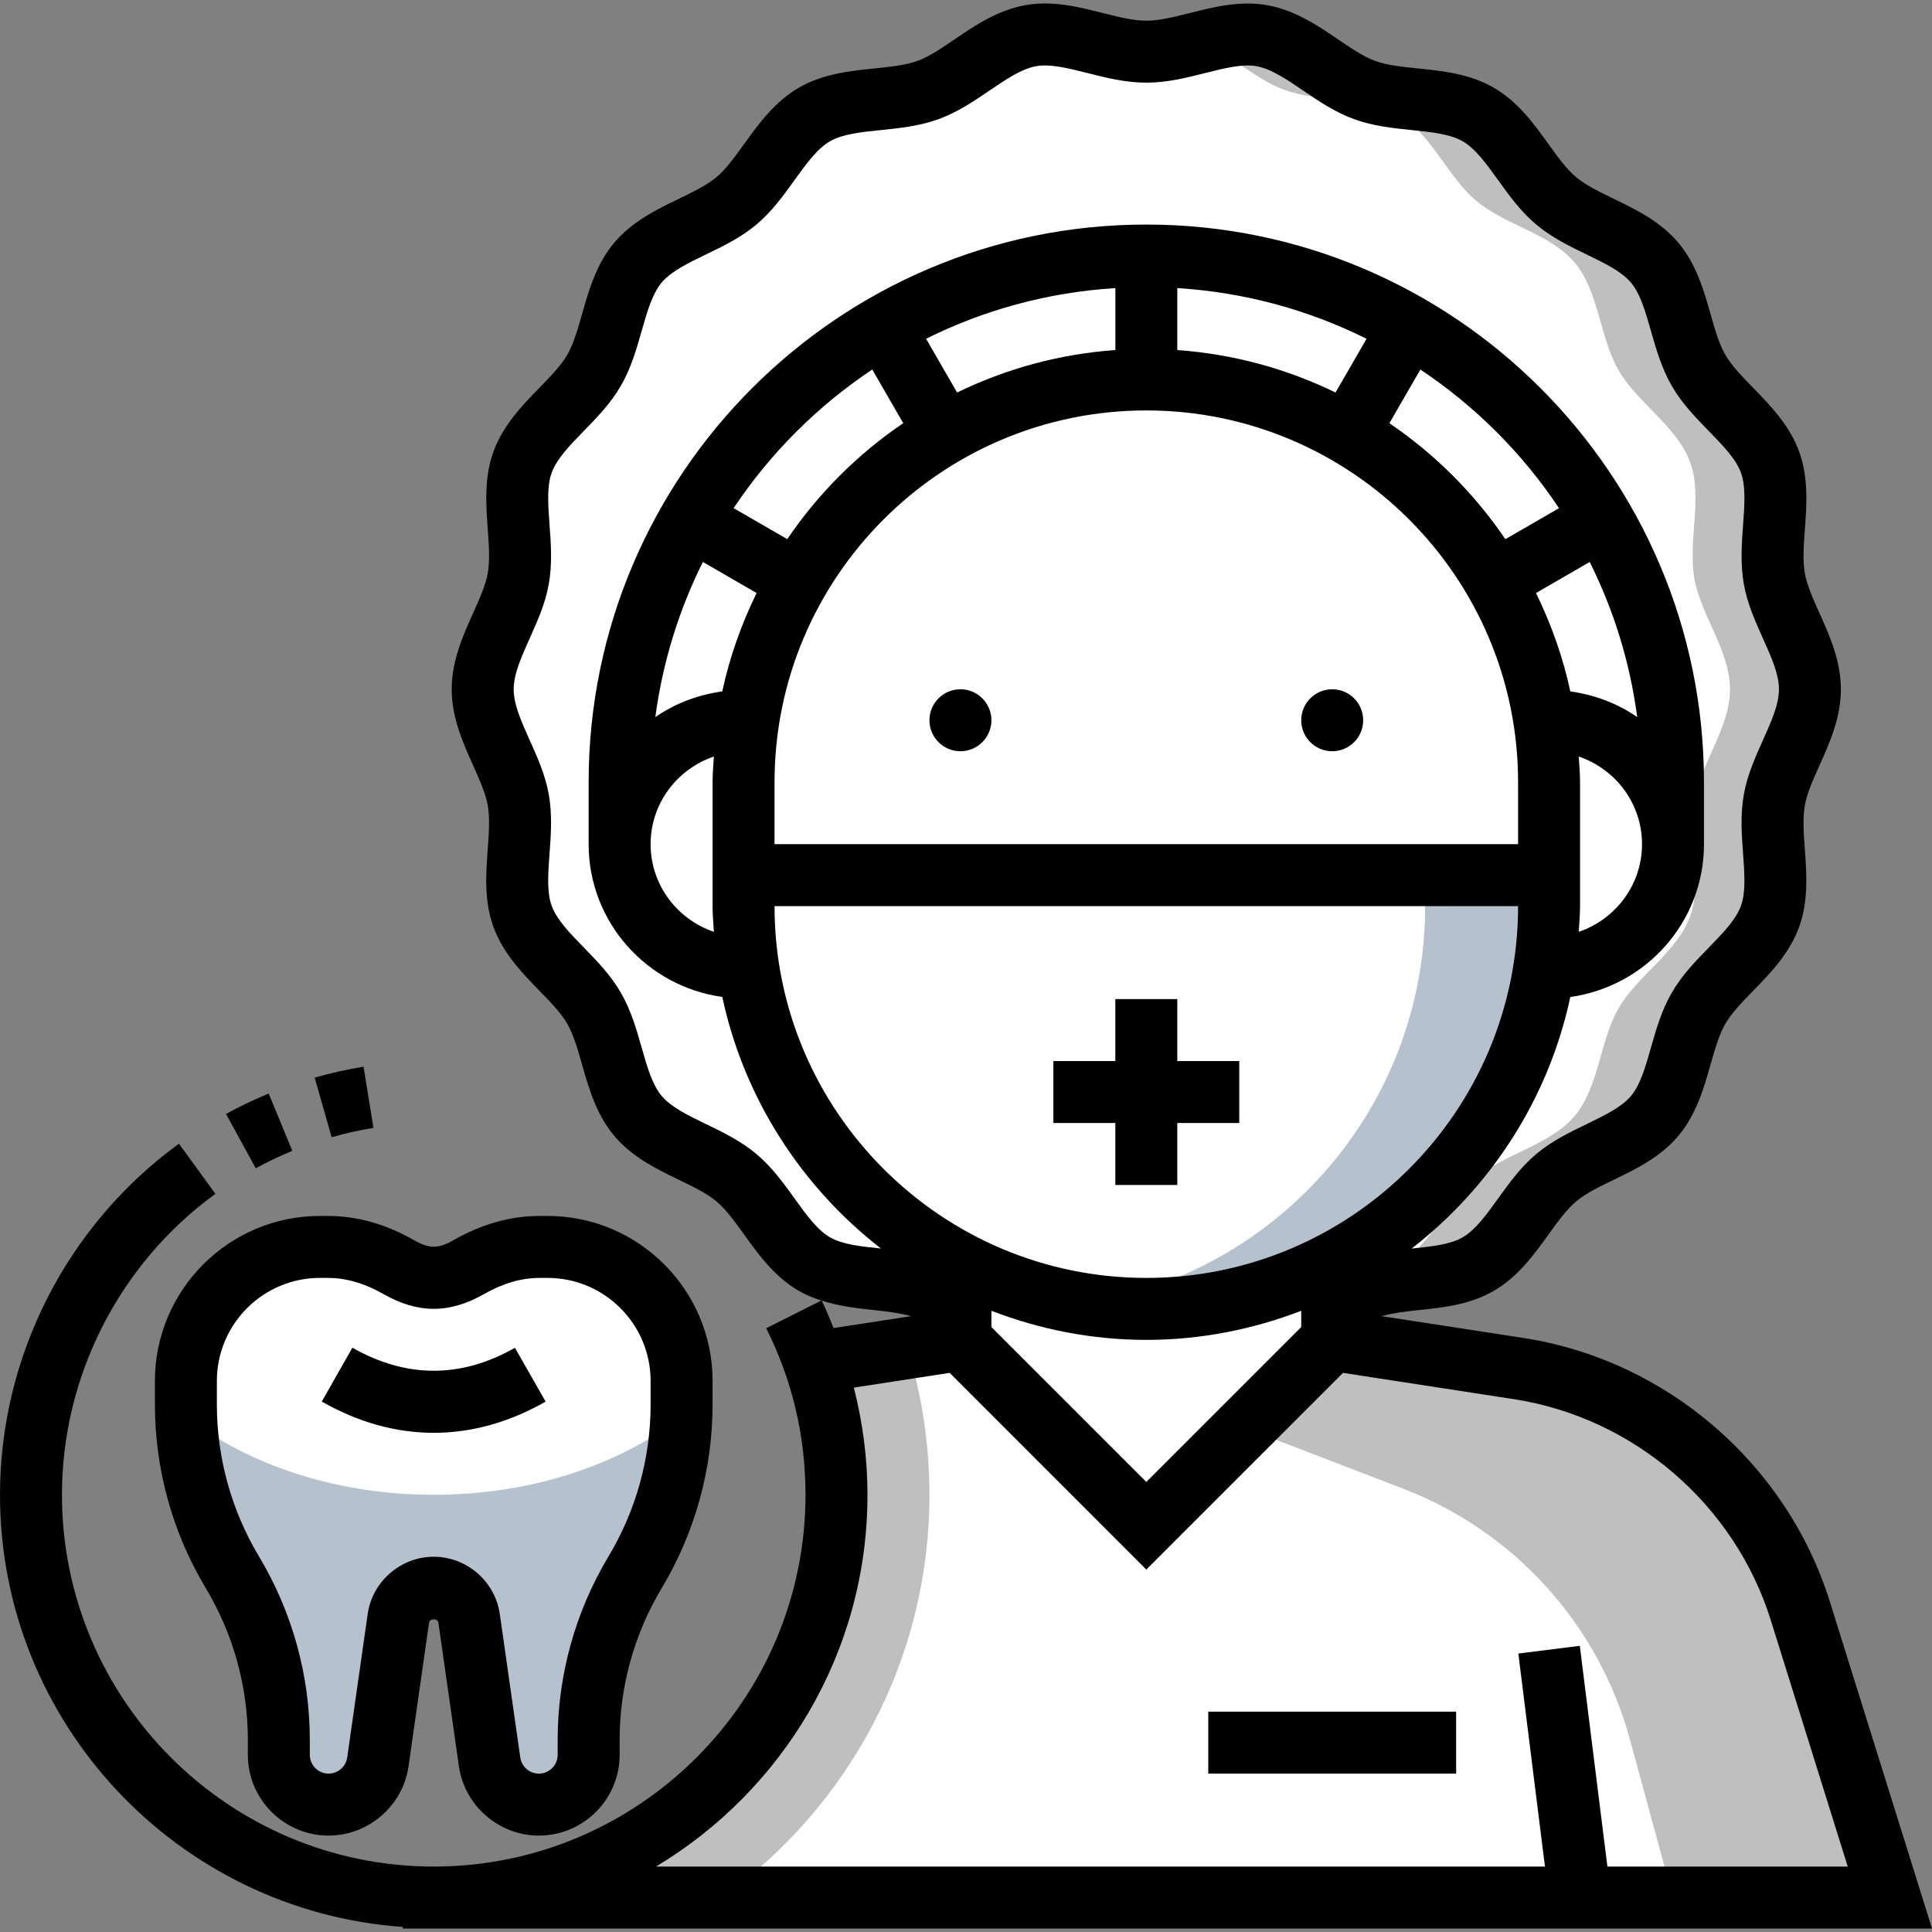 <?xml version="1.0"?>
<svg xmlns="http://www.w3.org/2000/svg" xmlns:xlink="http://www.w3.org/1999/xlink" xmlns:svgjs="http://svgjs.com/svgjs" version="1.1" width="512" height="512" x="0" y="0" viewBox="0 0 498.88 498.88" style="enable-background:new 0 0 512 512" xml:space="preserve" class=""><rect x="0" y="0" width="498.88" height="498.88" fill="#808080" stroke="none"/><g>
<path xmlns="http://www.w3.org/2000/svg" style="" d="M84.696,321.983c6.44,0,12.632,1.992,18.216,5.184c2.688,1.536,5.888,2.816,9.088,2.816  s6.4-1.28,9.088-2.816c5.592-3.192,11.784-5.184,18.216-5.184h2.088c19.112,0,34.608,15.496,34.608,34.6v6.072  c0,15.264-4.144,30.24-12,43.32l0,0c-7.856,13.088-12,28.064-12,43.32v3.824c0,7.112-5.752,12.864-12.856,12.864l0,0  c-6.4,0-11.816-4.704-12.72-11.032l-5.296-37.048c-0.648-4.544-4.536-7.92-9.128-7.92l0,0c-4.592,0-8.48,3.376-9.128,7.92  l-5.296,37.048c-0.904,6.328-6.328,11.032-12.72,11.032l0,0c-7.104,0-12.856-5.752-12.856-12.856v-3.824  c0-15.264-4.144-30.24-12-43.32l0,0c-7.856-13.088-12-28.064-12-43.32v-6.072c0-19.112,15.496-34.608,34.6-34.608H84.696z" fill="#ffffff" data-original="#ececec" class=""/>
<path xmlns="http://www.w3.org/2000/svg" style="" d="M112,385.983c-25.128,0-47.736-7.696-63.776-19.984c0.56,14.096,4.496,27.856,11.776,39.984  c7.856,13.088,12,28.064,12,43.32v3.824c0,7.104,5.752,12.856,12.856,12.856c6.392,0,11.816-4.704,12.72-11.032l5.288-37.048  c0.656-4.544,4.544-7.92,9.136-7.92s8.48,3.376,9.128,7.92l5.288,37.048c0.912,6.328,6.336,11.032,12.728,11.032  c7.104,0,12.856-5.752,12.856-12.856v-3.824c0-15.264,4.144-30.24,12-43.32c7.272-12.128,11.208-25.888,11.776-39.984  C159.736,378.287,137.128,385.983,112,385.983z" fill="#b6c1ce" data-original="#b6c1ce" class=""/>
<rect xmlns="http://www.w3.org/2000/svg" x="248" y="313.983" style="" width="96" height="104" fill="#ffffff" data-original="#f9e0a6" class=""/>
<path xmlns="http://www.w3.org/2000/svg" style="" d="M458.168,206.591c1.664-9.48,9.192-18.656,9.192-28.608s-7.536-19.128-9.192-28.6  c-1.704-9.744,2.216-20.928-1.096-30.024c-3.368-9.248-13.592-15.288-18.456-23.704c-4.912-8.488-5.064-20.352-11.336-27.824  c-6.288-7.488-17.952-9.688-25.44-15.976c-7.464-6.272-11.64-17.384-20.136-22.304c-8.408-4.864-20.12-2.96-29.368-6.328  c-9.088-3.312-16.816-12.32-26.568-14.032c-9.48-1.648-19.816,4.152-29.768,4.152s-20.28-5.808-29.76-4.144  c-9.744,1.704-17.472,10.72-26.56,14.032c-9.248,3.368-20.952,1.456-29.368,6.328c-8.488,4.912-12.664,16.024-20.136,22.296  c-7.488,6.288-19.152,8.488-25.44,15.976c-6.272,7.464-6.424,19.328-11.336,27.824c-4.864,8.408-15.088,14.448-18.456,23.704  c-3.312,9.088,0.608,20.28-1.096,30.024c-1.672,9.472-9.208,18.648-9.208,28.6s7.536,19.128,9.192,28.6  c1.704,9.744-2.216,20.928,1.096,30.024c3.368,9.248,13.592,15.288,18.456,23.704c4.912,8.488,5.064,20.352,11.336,27.824  c6.288,7.488,17.952,9.688,25.44,15.976c7.464,6.272,11.64,17.384,20.136,22.296c8.408,4.864,20.12,2.96,29.368,6.328H352.32  c9.248-3.368,20.952-1.464,29.368-6.328c8.488-4.912,12.664-16.024,20.136-22.296c7.488-6.288,19.152-8.488,25.44-15.976  c6.272-7.464,6.424-19.328,11.336-27.824c4.864-8.408,15.088-14.456,18.456-23.704C460.376,227.527,456.456,216.335,458.168,206.591  z" fill="#ffffff" data-original="#92e0c0" class=""/>
<path xmlns="http://www.w3.org/2000/svg" style="" d="M458.168,206.591c1.664-9.48,9.192-18.656,9.192-28.608s-7.536-19.128-9.192-28.6  c-1.704-9.744,2.216-20.928-1.096-30.024c-3.368-9.248-13.592-15.288-18.456-23.704c-4.912-8.488-5.064-20.352-11.336-27.824  c-6.288-7.488-17.952-9.688-25.44-15.976c-7.464-6.272-11.64-17.384-20.136-22.304c-8.408-4.864-20.12-2.96-29.368-6.328  c-9.088-3.312-16.816-12.32-26.568-14.032c-4.984-0.872-10.216,0.32-15.496,1.648c7.456,3.224,13.992,9.68,21.416,12.384  c9.256,3.368,20.96,1.464,29.368,6.328c8.488,4.912,12.664,16.024,20.136,22.304c7.488,6.288,19.152,8.488,25.44,15.976  c6.272,7.464,6.424,19.328,11.336,27.824c4.864,8.408,15.088,14.448,18.456,23.704c3.312,9.088-0.608,20.28,1.096,30.024  c1.656,9.48,9.192,18.648,9.192,28.6c0,9.952-7.536,19.128-9.192,28.608c-1.704,9.744,2.208,20.936-1.096,30.024  c-3.368,9.248-13.592,15.296-18.456,23.704c-4.912,8.488-5.064,20.352-11.336,27.824c-6.288,7.488-17.952,9.688-25.44,15.976  c-7.464,6.272-11.64,17.384-20.136,22.296c-8.408,4.864-20.112,2.96-29.368,6.328h20.64c9.248-3.368,20.952-1.464,29.368-6.328  c8.488-4.912,12.664-16.024,20.136-22.296c7.488-6.288,19.152-8.488,25.44-15.976c6.272-7.464,6.424-19.328,11.336-27.824  c4.864-8.408,15.088-14.456,18.456-23.704C460.376,227.527,456.456,216.335,458.168,206.591z" fill="#bfbfbf" data-original="#48c397" class=""/>
<path xmlns="http://www.w3.org/2000/svg" style="" d="M296,65.983c-74.992,0-136,61.008-136,136v16h272v-16C432,126.991,370.992,65.983,296,65.983z" fill="#ffffff" data-original="#ececec" class=""/>
<g xmlns="http://www.w3.org/2000/svg">
	<path style="" d="M104,489.983h8c-2.656,0-5.264-0.2-7.872-0.4L104,489.983z" fill="#ffffff" data-original="#92e0c0" class=""/>
	<path style="" d="M464.872,415.975c-10.328-33.048-38.56-57.328-72.784-62.592l-48.088-7.4l-48,48l-48-48   l-37.864,5.824c3.736,10.72,5.864,22.184,5.864,34.176c0,57.44-46.56,104-104,104h184h192L464.872,415.975z" fill="#ffffff" data-original="#92e0c0" class=""/>
</g>
<g xmlns="http://www.w3.org/2000/svg">
	<path style="" d="M240,385.983c0-13.192-2-25.92-5.712-37.888l-24.152,3.712c3.736,10.72,5.864,22.184,5.864,34.176   c0,57.44-46.56,104-104,104h74.424C218.824,466.759,240,428.879,240,385.983z" fill="#bfbfbf" data-original="#48c397" class=""/>
	<path style="" d="M464.872,415.975c-10.328-33.048-38.56-57.328-72.784-62.592l-48.088-7.4l-22.664,22.664   l41.056,15.792c28.672,11.032,50.384,35.048,58.472,64.688L432,489.983h56L464.872,415.975z" fill="#bfbfbf" data-original="#48c397" class=""/>
</g>
<g xmlns="http://www.w3.org/2000/svg">
	<path style="" d="M192,249.983L192,249.983c-17.672,0-32-14.328-32-32l0,0c0-17.672,14.328-32,32-32l0,0h208l0,0   c17.672,0,32,14.328,32,32l0,0c0,17.672-14.328,32-32,32l0,0H192z" fill="#ffffff" data-original="#f9e0a6" class=""/>
	<path style="" d="M400,201.983c0-57.44-46.56-104-104-104s-104,46.56-104,104v24h208V201.983z" fill="#ffffff" data-original="#f9e0a6" class=""/>
</g>
<path xmlns="http://www.w3.org/2000/svg" style="" d="M296,337.983c57.44,0,104-46.56,104-104v-8H192v8C192,291.423,238.56,337.983,296,337.983z" fill="#ffffff" data-original="#ececec" class=""/>
<path xmlns="http://www.w3.org/2000/svg" style="" d="M296,97.983c-5.456,0-10.768,0.544-16,1.352c49.824,7.72,88,50.664,88,102.648v24h32v-24  C400,144.543,353.44,97.983,296,97.983z" fill="#ffffff" data-original="#eabd8c" class=""/>
<path xmlns="http://www.w3.org/2000/svg" style="" d="M368,225.983v8c0,51.984-38.176,94.928-88,102.648c5.232,0.808,10.544,1.352,16,1.352  c57.44,0,104-46.56,104-104v-8H368z" fill="#b6c1ce" data-original="#b6c1ce" class=""/>
<path xmlns="http://www.w3.org/2000/svg" d="M472.504,413.591c-11.152-35.688-42.24-62.424-79.192-68.112l-36.568-5.624c2.816-0.768,6-1.2,9.464-1.552  c6.216-0.64,13.272-1.36,19.488-4.96c6.272-3.632,10.44-9.408,14.112-14.512c2.408-3.336,4.68-6.496,7.168-8.592  c2.496-2.104,6.016-3.8,9.736-5.6c5.64-2.728,12.04-5.824,16.68-11.344c4.632-5.512,6.576-12.344,8.288-18.368  c1.136-3.984,2.2-7.744,3.848-10.592c1.616-2.792,4.32-5.56,7.176-8.496c4.392-4.512,9.376-9.624,11.864-16.472  c2.448-6.72,1.928-13.776,1.48-20c-0.304-4.16-0.584-8.088-0.008-11.384c0.544-3.112,2.12-6.616,3.784-10.32  c2.592-5.768,5.528-12.312,5.528-19.672s-2.936-13.904-5.528-19.672c-1.664-3.704-3.232-7.2-3.784-10.312  c-0.576-3.296-0.288-7.224,0.016-11.384c0.456-6.224,0.968-13.28-1.48-20c-2.496-6.848-7.48-11.96-11.872-16.472  c-2.856-2.936-5.56-5.704-7.168-8.496c-1.648-2.848-2.72-6.608-3.848-10.584c-1.712-6.024-3.656-12.856-8.288-18.376  c-4.64-5.528-11.04-8.624-16.68-11.352c-3.72-1.8-7.232-3.496-9.736-5.6c-2.496-2.096-4.768-5.248-7.176-8.6  c-3.664-5.096-7.824-10.872-14.096-14.504c-6.216-3.6-13.272-4.32-19.496-4.96c-4.136-0.424-8.032-0.824-11.152-1.96  c-3-1.096-6.176-3.264-9.552-5.552c-5.224-3.552-11.152-7.576-18.368-8.84c-7-1.224-13.824,0.496-19.832,2.016  c-4.08,1.024-7.92,2-11.312,2s-7.232-0.976-11.312-2c-6.016-1.52-12.816-3.264-19.832-2.024c-7.216,1.264-13.144,5.288-18.36,8.84  c-3.376,2.296-6.56,4.464-9.56,5.552c-3.12,1.136-7.016,1.528-11.152,1.96c-6.216,0.64-13.272,1.36-19.488,4.96  c-6.272,3.632-10.44,9.408-14.112,14.512c-2.408,3.336-4.68,6.496-7.168,8.592c-2.496,2.104-6.016,3.8-9.736,5.6  c-5.64,2.728-12.04,5.824-16.68,11.344c-4.632,5.512-6.576,12.344-8.288,18.368c-1.136,3.984-2.2,7.744-3.848,10.592  c-1.616,2.792-4.32,5.56-7.176,8.496c-4.392,4.512-9.376,9.624-11.864,16.472c-2.448,6.72-1.928,13.776-1.48,20  c0.304,4.16,0.584,8.088,0.008,11.384c-0.544,3.112-2.12,6.616-3.784,10.32c-2.592,5.768-5.528,12.304-5.528,19.672  c0,7.36,2.936,13.904,5.528,19.672c1.664,3.704,3.232,7.2,3.784,10.312c0.576,3.296,0.288,7.224-0.016,11.384  c-0.456,6.224-0.968,13.28,1.48,20c2.496,6.848,7.48,11.96,11.872,16.472c2.856,2.936,5.56,5.704,7.168,8.496  c1.648,2.848,2.72,6.608,3.848,10.584c1.712,6.024,3.656,12.856,8.288,18.376c4.64,5.528,11.04,8.624,16.68,11.352  c3.72,1.8,7.232,3.496,9.736,5.6c2.496,2.096,4.768,5.248,7.176,8.6c3.664,5.096,7.824,10.872,14.096,14.504  c1.872,1.08,3.832,1.848,5.808,2.488l-14.248,7.152c6.744,13.408,10.16,27.88,10.16,43.008c0,52.936-43.064,96-96,96  s-96-43.064-96-96c0-30.632,14.816-59.68,39.624-77.712l-9.408-12.944C17.28,316.359,0,350.255,0,385.983  c0,59.056,45.976,107.464,104,111.592v0.408h394.88L472.504,413.591z M184.336,240.615C174.872,237.399,168,228.519,168,217.983  s6.872-19.416,16.336-22.632c-0.128,2.208-0.336,4.392-0.336,6.632v32C184,236.223,184.208,238.407,184.336,240.615z M296,105.983  c52.936,0,96,43.064,96,96v16H200v-16C200,149.047,243.064,105.983,296,105.983z M407.664,195.351  c9.464,3.216,16.336,12.096,16.336,22.632s-6.872,19.416-16.336,22.632c0.128-2.208,0.336-4.392,0.336-6.632v-32  C408,199.743,407.792,197.559,407.664,195.351z M405.488,178.535c-1.912-8.928-4.96-17.408-8.864-25.408l13.872-8.016  c6.168,12.36,10.384,25.832,12.264,40.056C417.728,181.663,411.832,179.423,405.488,178.535z M388.712,139.223  c-8-11.776-18.168-21.952-29.944-29.944l8-13.856c14.176,9.44,26.36,21.624,35.8,35.8L388.712,139.223z M344.856,101.359  c-12.512-6.104-26.288-9.928-40.856-10.968v-16c17.472,1.088,33.976,5.664,48.872,13.088L344.856,101.359z M288,90.391  c-14.568,1.04-28.344,4.872-40.856,10.968l-8.008-13.88c14.896-7.432,31.4-12,48.872-13.088v16H288z M225.232,95.415l8,13.856  c-11.776,8-21.952,18.168-29.944,29.944l-13.856-8C198.88,117.047,211.064,104.863,225.232,95.415z M181.496,145.111l13.872,8.016  c-3.904,8-6.952,16.488-8.864,25.408c-6.344,0.88-12.24,3.128-17.28,6.632C171.112,170.943,175.328,157.479,181.496,145.111z   M392,233.983c0,52.936-43.064,96-96,96s-96-43.064-96-96H392z M256,338.471c12.44,4.784,25.896,7.512,40,7.512  s27.56-2.728,40-7.512v4.2l-40,40l-40-40V338.471z M205.176,309.479c-2.872-3.992-5.848-8.12-9.864-11.496  c-4.032-3.384-8.624-5.608-13.064-7.752c-4.6-2.232-8.952-4.336-11.4-7.248c-2.432-2.896-3.752-7.536-5.152-12.456  c-1.352-4.744-2.752-9.648-5.392-14.224c-2.608-4.512-6.152-8.144-9.568-11.656c-3.584-3.68-6.976-7.16-8.296-10.776  c-1.264-3.496-0.92-8.288-0.544-13.36c0.36-4.944,0.736-10.064-0.176-15.312c-0.896-5.08-2.96-9.672-4.952-14.104  c-2.12-4.72-4.128-9.176-4.128-13.112s2.008-8.392,4.128-13.12c1.992-4.44,4.056-9.024,4.952-14.112  c0.92-5.248,0.544-10.368,0.176-15.32c-0.368-5.064-0.72-9.856,0.552-13.352c1.32-3.624,4.712-7.104,8.296-10.784  c3.424-3.504,6.952-7.136,9.56-11.648c2.648-4.568,4.048-9.48,5.4-14.232c1.4-4.92,2.72-9.56,5.152-12.456  c2.448-2.904,6.8-5.008,11.4-7.24c4.44-2.128,9.032-4.352,13.064-7.736c4.016-3.376,6.984-7.504,9.856-11.496  c3-4.168,5.832-8.096,9.144-10.008c3.24-1.88,8.032-2.368,13.112-2.888c4.912-0.504,10-1.032,14.976-2.84  c4.872-1.776,9.056-4.616,13.088-7.36c4.264-2.896,8.296-5.64,12.136-6.312c3.576-0.624,8.24,0.536,13.152,1.776  c4.824,1.224,9.832,2.488,15.216,2.488c5.376,0,10.384-1.264,15.224-2.488c4.904-1.232,9.536-2.4,13.16-1.776  c3.832,0.672,7.864,3.416,12.136,6.32c4.04,2.744,8.208,5.576,13.088,7.352c4.976,1.816,10.064,2.336,14.976,2.84  c5.08,0.52,9.864,1.016,13.12,2.896c3.304,1.912,6.136,5.84,9.128,10.008c2.864,3.984,5.84,8.12,9.856,11.488  c4.032,3.384,8.624,5.608,13.064,7.752c4.6,2.232,8.952,4.336,11.4,7.248c2.432,2.896,3.752,7.536,5.152,12.456  c1.352,4.744,2.752,9.648,5.392,14.224c2.608,4.512,6.152,8.144,9.568,11.656c3.584,3.68,6.976,7.16,8.296,10.776  c1.264,3.496,0.92,8.288,0.544,13.36c-0.36,4.944-0.736,10.064,0.176,15.312c0.896,5.08,2.96,9.672,4.952,14.104  c2.12,4.72,4.128,9.176,4.128,13.112s-2.008,8.392-4.128,13.12c-1.992,4.44-4.056,9.024-4.952,14.112  c-0.92,5.248-0.544,10.368-0.176,15.32c0.368,5.064,0.72,9.856-0.552,13.352c-1.32,3.624-4.712,7.104-8.296,10.784  c-3.424,3.504-6.952,7.136-9.56,11.648c-2.648,4.568-4.048,9.48-5.4,14.232c-1.4,4.92-2.72,9.56-5.152,12.456  c-2.448,2.904-6.8,5.008-11.4,7.24c-4.44,2.144-9.032,4.368-13.064,7.752c-4.016,3.376-6.984,7.504-9.856,11.496  c-3,4.168-5.832,8.096-9.144,10.008c-3.24,1.88-8.032,2.368-13.112,2.896c-0.016,0-0.04,0.008-0.056,0.008  c20.496-15.92,35.36-38.712,40.976-64.96c19.44-2.728,34.512-19.288,34.512-39.464v-16c0-79.4-64.6-144-144-144s-144,64.6-144,144  v16c0,20.176,15.072,36.736,34.512,39.448c5.616,26.248,20.48,49.04,40.968,64.96c-0.024,0-0.04-0.008-0.064-0.008  c-5.08-0.52-9.864-1.016-13.12-2.896C211,317.567,208.168,313.639,205.176,309.479z M225.784,338.295  c3.472,0.36,6.664,0.792,9.48,1.56l-20.024,3.08c-0.992-2.376-1.896-4.768-3.064-7.096  C216.736,337.303,221.456,337.847,225.784,338.295z M224,385.983c0-9.472-1.24-18.704-3.52-27.672l24.736-3.808L296,405.295  l50.792-50.792l44.088,6.784c30.968,4.768,57.016,27.168,66.368,57.072l19.872,63.624h-62.056l-7.128-56.992l-15.872,1.984  l6.872,55.008H169.392C202.04,462.391,224,426.751,224,385.983z" fill="#000000" data-original="#000000" style="" class=""/>
<circle xmlns="http://www.w3.org/2000/svg" cx="248" cy="185.983" r="8" fill="#000000" data-original="#000000" style="" class=""/>
<circle xmlns="http://www.w3.org/2000/svg" cx="344" cy="185.983" r="8" fill="#000000" data-original="#000000" style="" class=""/>
<rect xmlns="http://www.w3.org/2000/svg" x="312" y="441.983" width="64" height="16" fill="#000000" data-original="#000000" style="" class=""/>
<polygon xmlns="http://www.w3.org/2000/svg" points="288,305.983 304,305.983 304,289.983 320,289.983 320,273.983 304,273.983 304,257.983 288,257.983 288,273.983   272,273.983 272,289.983 288,289.983 " fill="#000000" data-original="#000000" style="" class=""/>
<path xmlns="http://www.w3.org/2000/svg" d="M82.6,313.983c-23.488,0-42.6,19.112-42.6,42.608v6.072c0,16.704,4.544,33.112,13.144,47.44  C60.24,421.943,64,435.495,64,449.311v3.824c0,11.496,9.352,20.848,20.848,20.848c10.312,0,19.184-7.696,20.648-17.904l5.288-37.048  c0.168-1.192,2.248-1.192,2.424,0l5.288,37.048c1.464,10.208,10.336,17.904,20.656,17.904c11.496,0,20.848-9.352,20.848-20.848  v-3.824c0-13.808,3.76-27.368,10.856-39.208c8.6-14.328,13.144-30.736,13.144-47.448v-6.072c0-23.488-19.112-42.6-42.6-42.6h-2.096  c-7.472,0-14.928,2.096-22.184,6.24c-3.984,2.272-6.24,2.28-10.24,0c-7.256-4.144-14.712-6.24-22.184-6.24H82.6z M125.048,334.119  c4.816-2.744,9.6-4.136,14.256-4.136h2.096c14.672,0,26.6,11.936,26.6,26.608v6.072c0,13.808-3.76,27.368-10.856,39.208  c-8.6,14.32-13.144,30.728-13.144,47.44v3.824c0,2.672-2.176,4.848-4.848,4.848c-2.4,0-4.472-1.792-4.808-4.168l-5.288-37.048  c-1.208-8.432-8.544-14.784-17.056-14.784s-15.848,6.352-17.056,14.792l-5.288,37.04c-0.336,2.376-2.408,4.168-4.808,4.168  c-2.672,0-4.848-2.176-4.848-4.848v-3.824c0-16.704-4.544-33.112-13.144-47.44C59.76,390.023,56,376.471,56,362.655v-6.072  c0-14.664,11.928-26.6,26.6-26.6h2.096c4.656,0,9.448,1.392,14.248,4.128C107.928,339.255,116.08,339.247,125.048,334.119z" fill="#000000" data-original="#000000" style="" class=""/>
<path xmlns="http://www.w3.org/2000/svg" d="M112,369.983c9.784,0,19.504-2.712,28.888-8.056l-7.92-13.904c-13.888,7.912-28.04,7.912-41.976-0.016l-7.904,13.904  C92.496,367.271,102.216,369.983,112,369.983z" fill="#000000" data-original="#000000" style="" class=""/>
<path xmlns="http://www.w3.org/2000/svg" d="M96.432,291.239l-2.56-15.792c-4.248,0.688-8.496,1.64-12.624,2.816l4.392,15.384  C89.168,292.639,92.8,291.831,96.432,291.239z" fill="#000000" data-original="#000000" style="" class=""/>
<path xmlns="http://www.w3.org/2000/svg" d="M75.48,297.175l-6.096-14.8c-3.776,1.552-7.488,3.328-11.024,5.264l7.688,14.04C69.072,300.015,72.24,298.503,75.48,297.175  z" fill="#000000" data-original="#000000" style="" class=""/>
<g xmlns="http://www.w3.org/2000/svg">
</g>
<g xmlns="http://www.w3.org/2000/svg">
</g>
<g xmlns="http://www.w3.org/2000/svg">
</g>
<g xmlns="http://www.w3.org/2000/svg">
</g>
<g xmlns="http://www.w3.org/2000/svg">
</g>
<g xmlns="http://www.w3.org/2000/svg">
</g>
<g xmlns="http://www.w3.org/2000/svg">
</g>
<g xmlns="http://www.w3.org/2000/svg">
</g>
<g xmlns="http://www.w3.org/2000/svg">
</g>
<g xmlns="http://www.w3.org/2000/svg">
</g>
<g xmlns="http://www.w3.org/2000/svg">
</g>
<g xmlns="http://www.w3.org/2000/svg">
</g>
<g xmlns="http://www.w3.org/2000/svg">
</g>
<g xmlns="http://www.w3.org/2000/svg">
</g>
<g xmlns="http://www.w3.org/2000/svg">
</g>
</g></svg>

